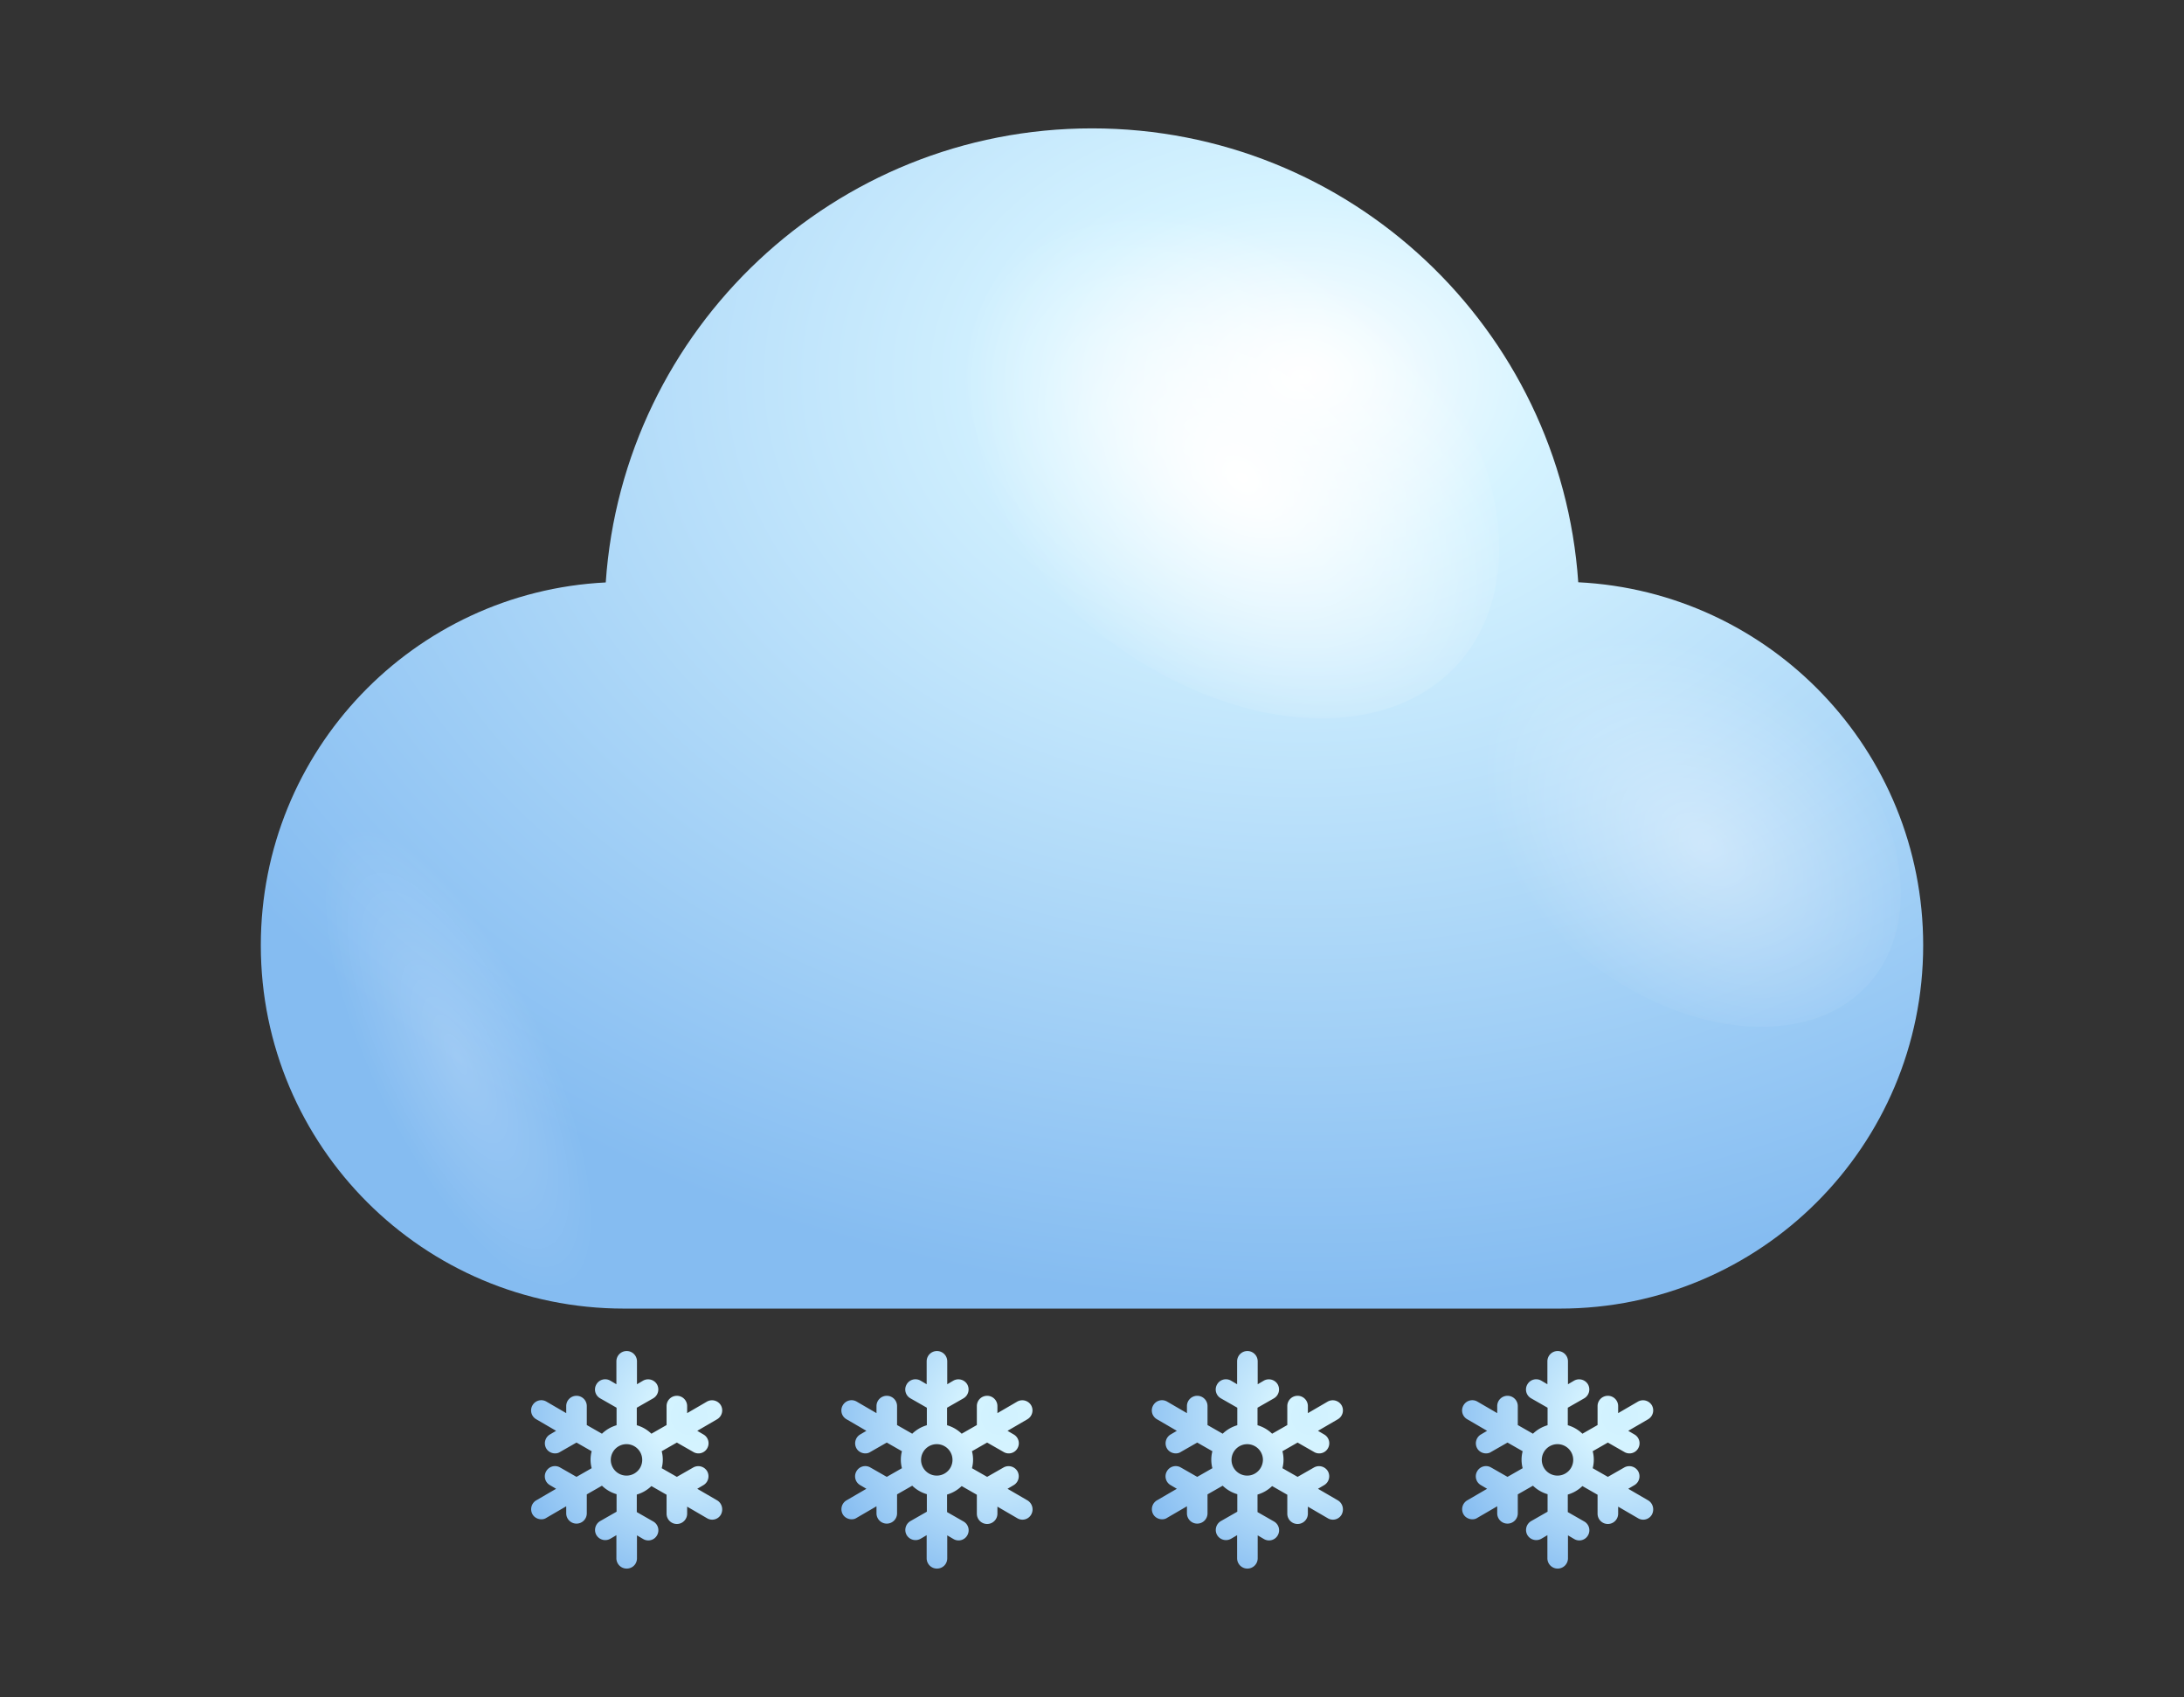 <svg xmlns="http://www.w3.org/2000/svg" xml:space="preserve" x="0px" y="0px" viewBox="0 0 121 94"><rect x="0" y="0" width="121" height="94" fill="#333333" stroke="none"/><radialGradient id="a" cx="72.115" cy="20.882" r="70.256" gradientTransform="matrix(-1 0 0 -.731 144.23 36.136)" gradientUnits="userSpaceOnUse"><stop offset="0" style="stop-color:#fff"/><stop offset="0.198" style="stop-color:#d5f3ff"/><stop offset="1" style="stop-color:#85bcf1"/></radialGradient><path d="M87.44 32.25C86.48 18.2 74.79 7.11 60.5 7.11s-25.98 11.1-26.94 25.15c-10.65.53-19.11 9.32-19.11 20.1 0 11.11 9.01 20.12 20.12 20.12h51.86c11.11 0 20.12-9.01 20.12-20.12 0-10.79-8.46-19.58-19.11-20.11" style="fill:url(#a)"/><radialGradient id="b" cx="1633.14" cy="-2117.465" r="8.476" gradientTransform="matrix(-.839 1.154 -1.619 -1.313 -1989.184 -4638.4)" gradientUnits="userSpaceOnUse"><stop offset="0" style="stop-color:#fff"/><stop offset="1" style="stop-color:#fff;stop-opacity:0"/></radialGradient><path d="M60.5 34.75c-7.58-6.15-10.53-15.5-6.61-20.9 3.93-5.4 13.26-4.79 20.83 1.35s10.53 15.51 6.6 20.9c-3.92 5.4-13.24 4.8-20.82-1.35" style="fill:url(#b)"/><radialGradient id="c" cx="1632.885" cy="-2133.123" r="6.662" gradientTransform="matrix(-.839 1.154 -1.619 -1.313 -1989.184 -4638.4)" gradientUnits="userSpaceOnUse"><stop offset="0" style="stop-color:#fff"/><stop offset="1" style="stop-color:#fff;stop-opacity:0"/></radialGradient><path d="M87.58 52.92c-5.95-4.83-8.28-12.19-5.19-16.43 3.09-4.25 10.42-3.77 16.37 1.06s8.27 12.19 5.19 16.43c-3.09 4.24-10.42 3.77-16.37-1.06" style="opacity:.4;fill:url(#c)"/><radialGradient id="d" cx="25.38" cy="58.631" r="4.871" gradientTransform="matrix(.901 -.434 1.263 2.623 -71.525 -84.144)" gradientUnits="userSpaceOnUse"><stop offset="0" style="stop-color:#fff"/><stop offset="1" style="stop-color:#fff;stop-opacity:0"/></radialGradient><path d="M28.83 53.59c-4.39-6.85-9.5-10.15-11.41-7.37-1.9 2.78.11 10.59 4.5 17.44 4.4 6.85 9.5 10.15 11.41 7.37s-.1-10.58-4.5-17.44" style="opacity:.2;fill:url(#d)"/><radialGradient id="e" cx="38.173" cy="78.45" r="10.296" gradientUnits="userSpaceOnUse"><stop offset="0" style="stop-color:#d0f2ff"/><stop offset="0.198" style="stop-color:#d5f3ff"/><stop offset="1" style="stop-color:#85bcf1"/></radialGradient><path d="m39.73 83.1-1.1-.64.34-.2c.27-.16.36-.5.21-.77a.57.57 0 0 0-.77-.21l-.91.52-.84-.48a1.84 1.84 0 0 0 0-.94l.84-.48.91.52a.554.554 0 0 0 .77-.2.56.56 0 0 0-.21-.77l-.34-.2 1.1-.64c.27-.16.36-.5.21-.77a.57.57 0 0 0-.77-.21l-1.1.64v-.39a.57.57 0 1 0-1.14 0v1.05l-.84.48c-.23-.22-.5-.38-.81-.47v-.97l.91-.52c.27-.16.36-.5.21-.77a.57.57 0 0 0-.77-.21l-.34.2V75.4a.57.57 0 1 0-1.14 0v1.27l-.34-.2a.56.56 0 0 0-.77.21.56.56 0 0 0 .21.77l.91.52v.97c-.31.09-.58.25-.81.47l-.84-.48v-1.05a.57.57 0 1 0-1.14 0v.39l-1.1-.64a.56.56 0 0 0-.77.21.56.56 0 0 0 .21.77l1.1.64-.34.2a.57.57 0 0 0-.21.77c.1.18.3.28.49.28.1 0 .19-.02.28-.08l.91-.52.84.48a1.84 1.84 0 0 0 0 .94l-.84.48-.91-.52a.56.56 0 0 0-.77.21.56.56 0 0 0 .21.77l.34.2-1.1.64a.57.57 0 0 0-.21.77c.1.18.3.28.49.28.1 0 .19-.02.28-.08l1.1-.64v.39a.57.57 0 1 0 1.14 0v-1.05l.84-.48c.23.22.5.38.81.47v.97l-.91.52a.57.57 0 0 0-.21.77c.16.27.5.36.77.21l.34-.2v1.28c0 .31.25.57.57.57s.57-.25.57-.57v-1.27l.34.2a.554.554 0 0 0 .77-.2.56.56 0 0 0-.21-.77l-.91-.52v-.97c.31-.09.58-.25.81-.47l.84.48v1.05a.57.57 0 1 0 1.14 0v-.39l1.1.64a.554.554 0 0 0 .77-.2c.15-.28.06-.63-.21-.79m-5.02-1.37a.87.87 0 1 1 .001-1.741.87.87 0 0 1-.001 1.741" style="fill:url(#e)"/><radialGradient id="f" cx="55.366" cy="78.45" r="10.296" gradientUnits="userSpaceOnUse"><stop offset="0" style="stop-color:#d0f2ff"/><stop offset="0.198" style="stop-color:#d5f3ff"/><stop offset="1" style="stop-color:#85bcf1"/></radialGradient><path d="m56.92 83.1-1.1-.64.34-.2c.27-.16.36-.5.21-.77a.57.57 0 0 0-.77-.21l-.91.52-.84-.48a1.84 1.84 0 0 0 0-.94l.84-.48.91.52a.554.554 0 0 0 .77-.2.56.56 0 0 0-.21-.77l-.34-.2 1.1-.64c.27-.16.36-.5.21-.77a.57.57 0 0 0-.77-.21l-1.1.64v-.39a.57.57 0 1 0-1.14 0v1.05l-.84.48c-.23-.22-.5-.38-.81-.47v-.97l.91-.52c.27-.16.36-.5.21-.77a.57.57 0 0 0-.77-.21l-.34.2V75.4a.57.57 0 1 0-1.14 0v1.27l-.34-.2a.56.56 0 0 0-.77.21.56.56 0 0 0 .21.77l.91.52v.97c-.31.09-.58.25-.81.47l-.84-.48v-1.05a.57.57 0 1 0-1.14 0v.39l-1.1-.64a.56.56 0 0 0-.77.21.56.56 0 0 0 .21.77l1.1.64-.34.2a.57.57 0 0 0-.21.77c.1.18.3.28.49.28.1 0 .19-.02.28-.08l.91-.52.84.48a1.84 1.84 0 0 0 0 .94l-.84.48-.91-.52a.56.56 0 0 0-.77.21.56.56 0 0 0 .21.77l.34.2-1.1.64a.57.57 0 0 0-.21.77c.1.18.3.28.49.28.1 0 .19-.02.28-.08l1.1-.64v.39a.57.57 0 1 0 1.14 0v-1.05l.84-.48c.23.22.5.38.81.47v.97l-.91.52a.57.57 0 0 0-.21.77c.16.27.5.36.77.21l.34-.2v1.28c0 .31.25.57.57.57s.57-.25.57-.57v-1.27l.34.2a.554.554 0 0 0 .77-.2.56.56 0 0 0-.21-.77l-.91-.52v-.97c.31-.09.58-.25.81-.47l.84.48v1.05a.57.57 0 1 0 1.14 0v-.39l1.1.64a.554.554 0 0 0 .77-.2c.16-.28.06-.63-.21-.79m-5.02-1.37a.87.87 0 1 1 .001-1.741.87.87 0 0 1-.001 1.741" style="fill:url(#f)"/><radialGradient id="g" cx="72.559" cy="78.45" r="10.296" gradientUnits="userSpaceOnUse"><stop offset="0" style="stop-color:#d0f2ff"/><stop offset="0.198" style="stop-color:#d5f3ff"/><stop offset="1" style="stop-color:#85bcf1"/></radialGradient><path d="m74.12 83.1-1.1-.64.34-.2c.27-.16.36-.5.21-.77a.57.57 0 0 0-.77-.21l-.91.52-.84-.48a1.84 1.84 0 0 0 0-.94l.84-.48.91.52a.554.554 0 0 0 .77-.2.56.56 0 0 0-.21-.77l-.34-.2 1.1-.64c.27-.16.36-.5.21-.77a.57.57 0 0 0-.77-.21l-1.1.64v-.39a.57.57 0 1 0-1.14 0v1.05l-.84.48c-.23-.22-.5-.38-.81-.47v-.97l.91-.52c.27-.16.36-.5.21-.77a.57.57 0 0 0-.77-.21l-.34.2V75.4a.57.57 0 1 0-1.14 0v1.27l-.34-.2a.56.56 0 0 0-.77.21.56.56 0 0 0 .21.77l.91.52v.97c-.31.09-.58.25-.81.47l-.84-.48v-1.05a.57.57 0 1 0-1.14 0v.39l-1.1-.64a.56.56 0 0 0-.77.21.56.56 0 0 0 .21.77l1.1.64-.34.2a.57.57 0 0 0-.21.77c.1.18.3.28.49.28.1 0 .19-.02.28-.08l.91-.52.84.48a1.84 1.84 0 0 0 0 .94l-.84.48-.91-.52a.56.56 0 0 0-.77.21.56.56 0 0 0 .21.77l.34.2-1.1.64a.57.57 0 0 0-.21.77c.1.18.3.28.49.28.1 0 .19-.02.28-.08l1.1-.64v.39a.57.57 0 1 0 1.14 0v-1.05l.84-.48c.23.22.5.38.81.47v.97l-.91.52a.57.57 0 0 0-.21.77c.16.27.5.36.77.21l.34-.2v1.28a.57.57 0 1 0 1.14 0v-1.27l.34.2a.554.554 0 0 0 .77-.2.56.56 0 0 0-.21-.77l-.91-.52v-.97c.31-.09.58-.25.81-.47l.84.48v1.05a.57.57 0 1 0 1.14 0v-.39l1.1.64a.554.554 0 0 0 .77-.2c.15-.28.06-.63-.21-.79m-5.02-1.37a.87.87 0 1 1 .87-.87c-.01.48-.39.87-.87.87" style="fill:url(#g)"/><radialGradient id="h" cx="89.752" cy="78.45" r="10.296" gradientUnits="userSpaceOnUse"><stop offset="0" style="stop-color:#d0f2ff"/><stop offset="0.198" style="stop-color:#d5f3ff"/><stop offset="1" style="stop-color:#85bcf1"/></radialGradient><path d="m91.31 83.1-1.1-.64.34-.2c.27-.16.36-.5.21-.77a.57.57 0 0 0-.77-.21l-.91.52-.84-.48a1.84 1.84 0 0 0 0-.94l.84-.48.91.52a.554.554 0 0 0 .77-.2.56.56 0 0 0-.21-.77l-.34-.2 1.1-.64c.27-.16.36-.5.21-.77a.57.57 0 0 0-.77-.21l-1.1.64v-.39a.57.57 0 1 0-1.14 0v1.05l-.84.48c-.23-.22-.5-.38-.81-.47v-.97l.91-.52c.27-.16.36-.5.21-.77a.57.57 0 0 0-.77-.21l-.34.2V75.4a.57.57 0 1 0-1.14 0v1.27l-.34-.2a.56.56 0 0 0-.77.21.56.56 0 0 0 .21.77l.91.52v.97c-.31.09-.58.25-.81.47l-.84-.48v-1.05a.57.57 0 1 0-1.14 0v.39l-1.1-.64a.56.56 0 0 0-.77.21.56.56 0 0 0 .21.77l1.1.64-.34.2a.57.57 0 0 0-.21.77c.1.18.3.28.49.28.1 0 .19-.02.28-.08l.91-.52.84.48a1.84 1.84 0 0 0 0 .94l-.84.48-.91-.52a.56.56 0 0 0-.77.21.56.56 0 0 0 .21.77l.34.2-1.1.64a.57.57 0 0 0-.21.77c.1.18.3.28.49.28.1 0 .19-.02.28-.08l1.1-.64v.39a.57.57 0 1 0 1.14 0v-1.05l.84-.48c.23.22.5.38.81.47v.97l-.91.52a.57.57 0 0 0-.21.77c.16.27.5.36.77.21l.34-.2v1.28a.57.57 0 1 0 1.14 0v-1.27l.34.2a.554.554 0 0 0 .77-.2.56.56 0 0 0-.21-.77l-.91-.52v-.97c.31-.09.58-.25.81-.47l.84.48v1.05a.57.57 0 1 0 1.14 0v-.39l1.1.64a.554.554 0 0 0 .77-.2c.15-.28.06-.63-.21-.79m-5.02-1.37a.87.87 0 1 1 .001-1.741.87.87 0 0 1-.001 1.741" style="fill:url(#h)"/></svg>